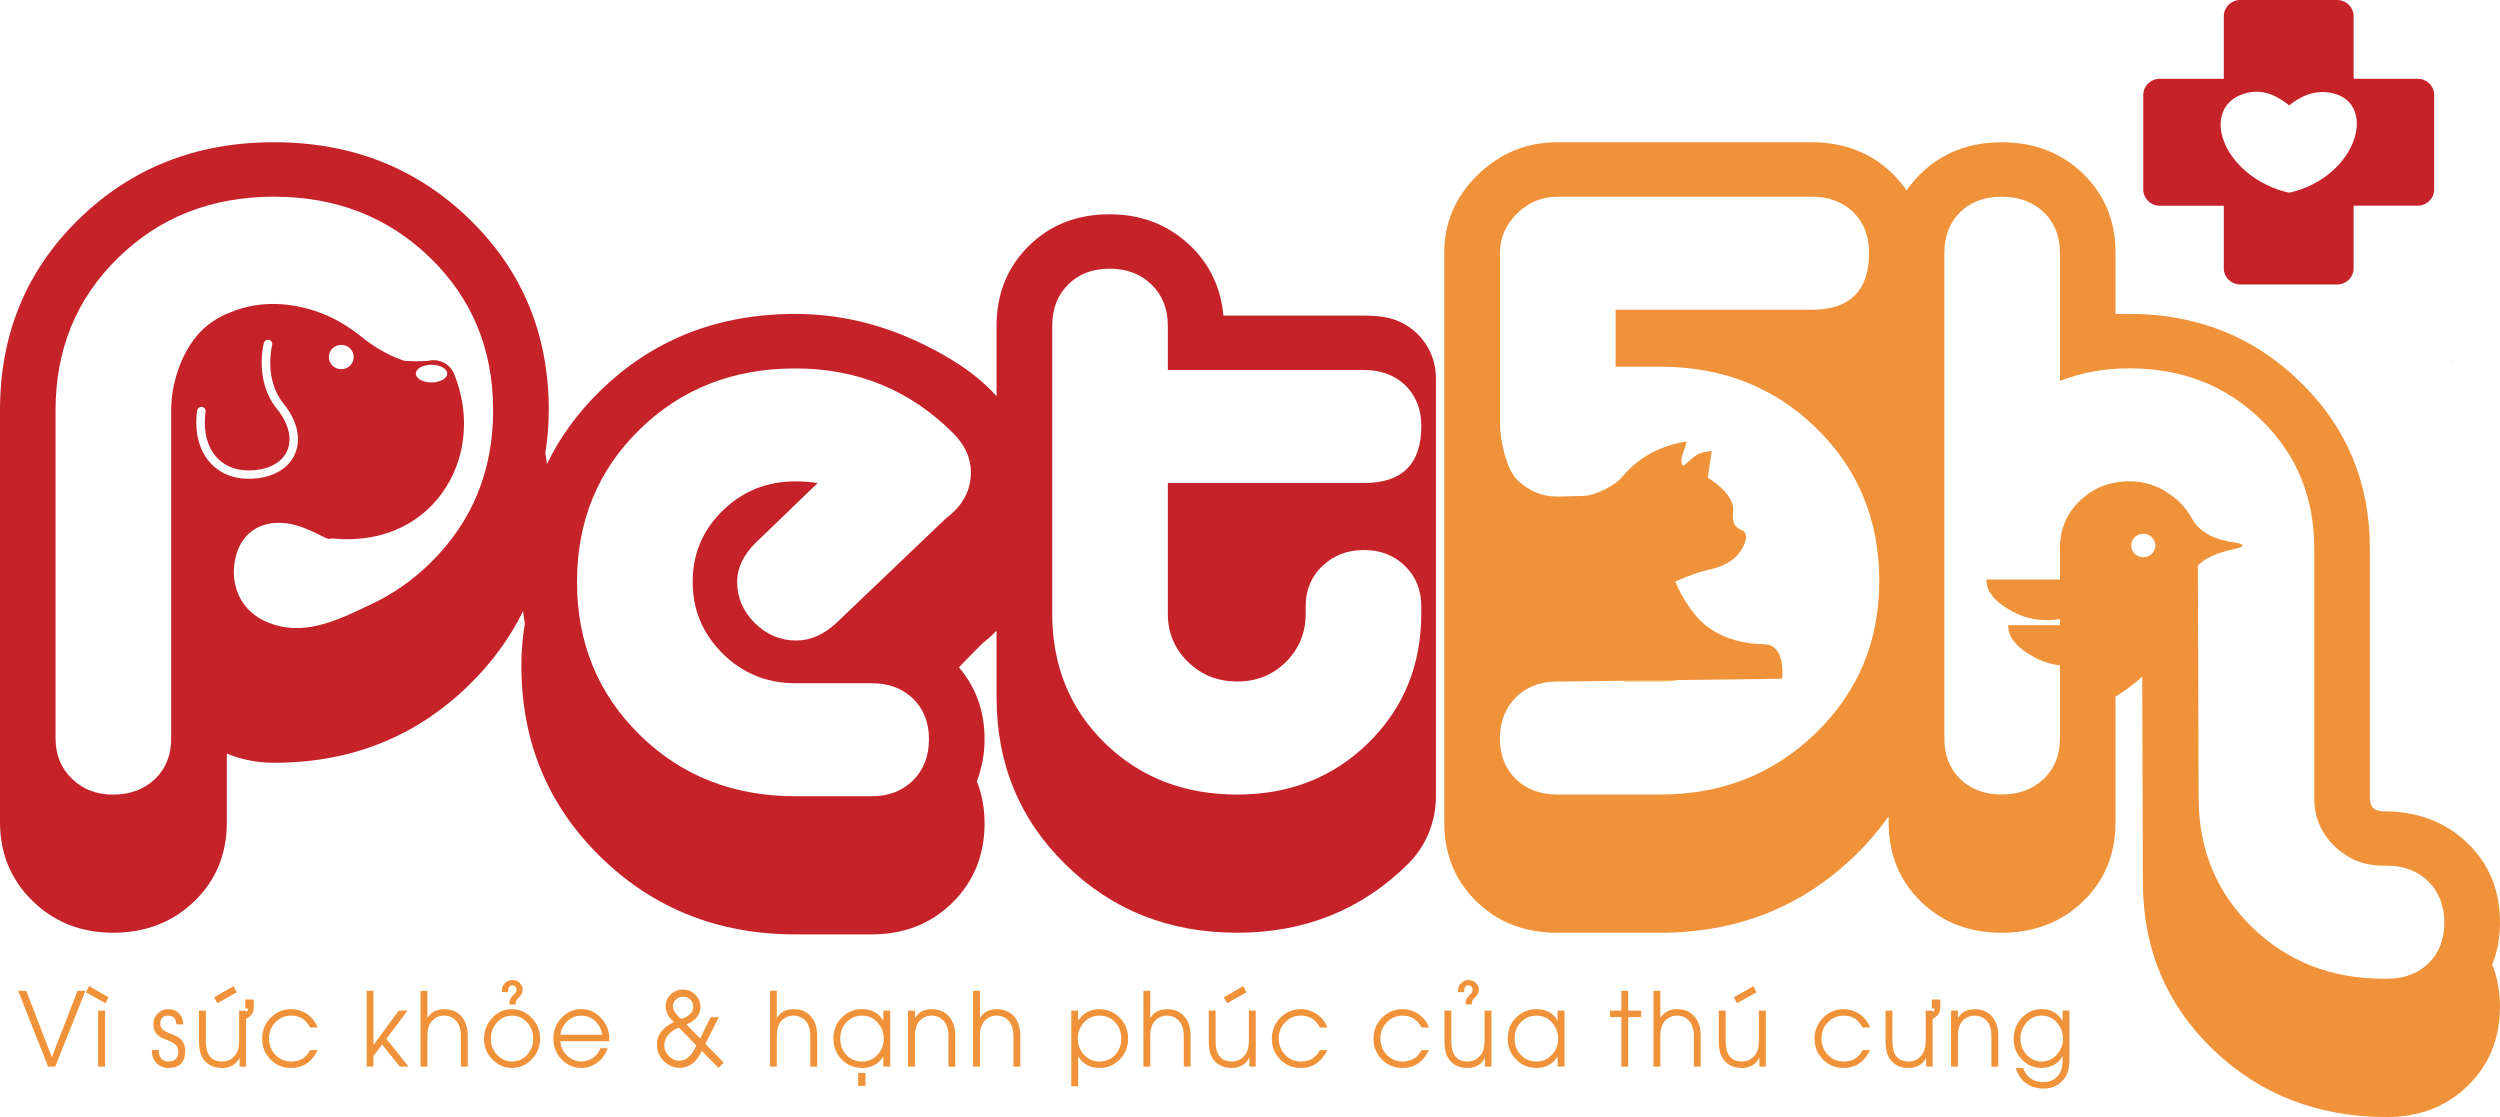 <svg width="94" height="42" viewBox="0 0 94 42" fill="none" xmlns="http://www.w3.org/2000/svg">
<g id="Group 1">
<g id="Group">
<path id="Vector" d="M0.687 21.83C0.604 21.957 0.687 22.424 0.894 22.899V21.498C0.812 21.636 0.742 21.746 0.687 21.83Z" fill="#EC1C24"/>
<path id="Vector_2" d="M9.356 11.266C9.348 11.27 9.337 11.271 9.327 11.275C9.327 11.274 9.327 11.271 9.328 11.271C9.337 11.27 9.348 11.268 9.356 11.266Z" fill="#EC1C24"/>
<path id="Vector_3" d="M63.122 25.568C62.895 25.606 62.662 25.625 62.42 25.625H61.031V25.595C61.728 25.587 62.425 25.578 63.122 25.568Z" fill="url(#paint0_linear_395_1173)"/>
<path id="Vector_4" d="M60.913 18.038H61.031V17.889C60.991 17.937 60.949 17.987 60.913 18.038ZM60.913 18.038H61.031V17.889C60.991 17.937 60.949 17.987 60.913 18.038Z" fill="url(#paint1_linear_395_1173)"/>
<g id="Group_2">
<path id="Vector_5" d="M92.162 13.718C92.159 13.818 92.153 13.916 92.141 14.015C92.153 13.915 92.159 13.817 92.162 13.718Z" fill="url(#paint2_linear_395_1173)"/>
<path id="Vector_6" d="M92.162 13.718C92.164 13.62 92.163 13.52 92.157 13.422C92.162 13.52 92.164 13.619 92.162 13.718Z" fill="url(#paint3_linear_395_1173)"/>
<path id="Vector_7" d="M92.162 13.718C92.159 13.818 92.153 13.916 92.141 14.015C92.153 13.915 92.159 13.817 92.162 13.718Z" fill="url(#paint4_linear_395_1173)"/>
<path id="Vector_8" d="M92.162 13.718C92.164 13.62 92.163 13.52 92.157 13.422C92.162 13.52 92.164 13.619 92.162 13.718Z" fill="url(#paint5_linear_395_1173)"/>
<path id="Vector_9" d="M92.162 13.718C92.164 13.62 92.163 13.52 92.157 13.422C92.162 13.52 92.164 13.619 92.162 13.718Z" fill="url(#paint6_linear_395_1173)"/>
<path id="Vector_10" d="M92.141 14.014C92.153 13.915 92.159 13.817 92.162 13.717C92.159 13.817 92.153 13.916 92.141 14.014Z" fill="url(#paint7_linear_395_1173)"/>
<path id="Vector_11" d="M88.674 6.558C88.674 6.553 88.672 6.549 88.672 6.544C88.672 6.544 88.672 6.529 88.672 6.504C88.671 6.522 88.671 6.539 88.674 6.558Z" fill="url(#paint8_linear_395_1173)"/>
</g>
</g>
<path id="Vector_12" d="M90.903 2.962H88.496V0.608C88.496 0.273 88.219 0 87.874 0H84.237C83.894 0 83.615 0.272 83.615 0.608V2.962H81.209C80.866 2.962 80.587 3.233 80.587 3.57V7.127C80.587 7.462 80.865 7.735 81.209 7.735H83.615V10.089C83.615 10.424 83.893 10.697 84.237 10.697H87.874C88.217 10.697 88.496 10.425 88.496 10.089V7.734H90.903C91.246 7.734 91.525 7.462 91.525 7.126V3.569C91.525 3.233 91.246 2.962 90.903 2.962ZM86.692 7.052C86.499 7.132 86.292 7.198 86.072 7.245C85.851 7.198 85.644 7.132 85.451 7.052C83.349 6.18 82.82 3.915 84.468 3.498C85.172 3.319 85.711 3.678 86.072 3.962C86.432 3.677 86.964 3.352 87.676 3.498C89.252 3.819 88.794 6.18 86.692 7.052Z" fill="#C6222A"/>
<g id="Group_3">
<g id="Group_4">
<path id="Vector_13" d="M9.356 11.266C9.347 11.268 9.337 11.27 9.328 11.271C9.327 11.271 9.327 11.273 9.327 11.275C9.337 11.271 9.347 11.27 9.356 11.266Z" fill="#F09239"/>
<g id="Group_5">
<g id="Group_6">
<path id="Vector_14" d="M94 34.691C94 33.474 93.586 32.472 92.76 31.684C91.933 30.897 90.888 30.505 89.621 30.505C89.278 30.505 89.106 30.336 89.106 30.001V20.617C89.106 18.142 88.231 16.052 86.482 14.353C84.733 12.652 82.593 11.803 80.061 11.803H79.544V9.504C79.544 8.31 79.137 7.318 78.322 6.53C77.507 5.743 76.485 5.349 75.263 5.349C74.039 5.349 73.025 5.744 72.219 6.53C72.017 6.728 71.84 6.938 71.689 7.164C71.538 6.938 71.362 6.728 71.157 6.53C70.354 5.743 69.338 5.349 68.116 5.349H58.554C57.397 5.349 56.398 5.759 55.561 6.578C54.724 7.396 54.304 8.372 54.304 9.506V13.034V30.774C54.307 30.77 54.309 30.766 54.311 30.762C54.311 30.815 54.304 30.864 54.304 30.917C54.304 32.114 54.708 33.104 55.512 33.891C56.317 34.678 57.33 35.072 58.553 35.072H62.417C65.314 35.072 67.76 34.1 69.757 32.16C70.235 31.697 70.651 31.207 71.013 30.695V30.917C71.013 32.114 71.414 33.104 72.219 33.891C73.025 34.678 74.039 35.072 75.263 35.072C76.485 35.072 77.507 34.677 78.322 33.891C79.137 33.104 79.544 32.113 79.544 30.917V26.192C79.86 25.998 80.222 25.742 80.548 25.442L80.573 33.152C80.573 35.672 81.454 37.775 83.214 39.466C84.974 41.154 87.152 42 89.749 42C90.973 42 91.987 41.608 92.792 40.82C93.597 40.033 93.999 39.041 93.999 37.843C93.999 37.278 93.903 36.752 93.708 36.271C93.904 35.784 94 35.259 94 34.691ZM68.279 27.56C66.689 29.103 64.736 29.875 62.42 29.875H58.556C57.912 29.875 57.393 29.681 56.995 29.293C56.596 28.906 56.398 28.395 56.398 27.766C56.398 27.137 56.596 26.623 56.995 26.223C57.365 25.851 57.844 25.652 58.428 25.628C58.463 25.628 58.497 25.628 58.533 25.626H58.637C59.434 25.615 60.232 25.606 61.03 25.596C61.727 25.588 62.424 25.58 63.121 25.569C64.267 25.555 65.415 25.54 66.562 25.527C66.711 25.523 66.86 25.522 67.008 25.52C67.042 25.103 67.014 24.569 66.676 24.326C66.637 24.297 66.599 24.277 66.562 24.263C66.392 24.197 66.207 24.241 65.804 24.186C65.744 24.177 65.646 24.164 65.523 24.139C65.191 24.071 64.677 23.922 64.218 23.579C63.822 23.288 63.6 22.948 63.416 22.673C63.21 22.363 63.078 22.079 62.994 21.867C63.529 21.622 63.93 21.493 64.235 21.426C64.402 21.391 65.061 21.257 65.432 20.745C65.446 20.722 65.606 20.493 65.643 20.275C65.643 20.275 65.643 20.275 65.643 20.274C65.657 20.186 65.652 20.098 65.607 20.028C65.527 19.906 65.404 19.932 65.281 19.803C65.103 19.61 65.167 19.328 65.167 19.156V19.15C65.167 18.962 65.086 18.724 64.805 18.431C64.662 18.285 64.472 18.125 64.211 17.956C64.239 17.777 64.266 17.597 64.294 17.418C64.317 17.263 64.34 17.11 64.363 16.957C64.263 16.963 64.1 16.982 63.914 17.048C63.607 17.165 63.365 17.537 63.28 17.495C63.276 17.495 63.276 17.491 63.273 17.49C63.239 17.471 63.212 17.408 63.228 17.24C63.236 17.139 63.377 16.792 63.422 16.602C63.017 16.657 62.295 16.821 61.608 17.342C61.574 17.367 61.543 17.39 61.51 17.418C61.328 17.567 61.17 17.726 61.032 17.89C60.747 18.264 59.957 18.641 59.534 18.648L58.558 18.671C57.979 18.671 57.475 18.459 57.046 18.04C56.615 17.62 56.4 16.496 56.4 15.93V9.504C56.4 8.939 56.614 8.445 57.046 8.025C57.475 7.606 57.979 7.396 58.558 7.396H68.12C68.763 7.396 69.283 7.591 69.682 7.977C70.078 8.367 70.277 8.875 70.277 9.504C70.277 10.932 69.557 11.646 68.12 11.646H60.748V13.787H62.422C64.761 13.787 66.72 14.559 68.297 16.102C69.874 17.645 70.661 19.56 70.661 21.847C70.66 24.113 69.866 26.018 68.279 27.56ZM80.588 20.953C80.338 20.953 80.134 20.756 80.134 20.512C80.134 20.266 80.338 20.067 80.588 20.067C80.839 20.067 81.042 20.266 81.042 20.512C81.042 20.756 80.839 20.953 80.588 20.953ZM91.313 36.219C90.917 36.606 90.394 36.8 89.751 36.8H89.622C87.649 36.8 85.995 36.151 84.665 34.848C83.334 33.547 82.669 31.931 82.669 30L82.638 21.258L82.642 21.254C83.343 20.621 84.316 20.68 84.312 20.509C84.309 20.341 83.391 20.474 82.72 19.877C82.364 19.563 82.403 19.332 81.99 18.92C81.861 18.791 81.726 18.683 81.591 18.591C81.59 18.59 81.587 18.588 81.586 18.587C81.145 18.261 80.637 18.097 80.062 18.097C79.331 18.097 78.714 18.34 78.21 18.822C77.705 19.305 77.454 19.904 77.454 20.616V21.791H74.695C74.694 21.814 74.691 21.846 74.695 21.885C74.736 22.585 75.738 23.031 75.887 23.098C76.467 23.356 77.044 23.344 77.454 23.276V23.507H75.512C75.51 23.529 75.508 23.562 75.512 23.599C75.555 24.301 76.555 24.747 76.704 24.814C76.96 24.929 77.214 24.988 77.454 25.016V27.763C77.454 28.392 77.248 28.903 76.842 29.291C76.433 29.678 75.908 29.873 75.264 29.873C74.618 29.873 74.099 29.678 73.703 29.291C73.306 28.903 73.108 28.392 73.108 27.763V9.504C73.108 8.875 73.306 8.367 73.703 7.977C74.099 7.591 74.618 7.396 75.264 7.396C75.908 7.396 76.433 7.591 76.842 7.977C77.248 8.367 77.454 8.875 77.454 9.504V14.322C78.269 14.006 79.139 13.849 80.061 13.849C82.034 13.849 83.688 14.493 85.018 15.784C86.348 17.075 87.015 18.686 87.015 20.617V30.001C87.015 30.715 87.267 31.317 87.771 31.81C88.275 32.304 88.892 32.55 89.621 32.55H89.75C90.393 32.55 90.916 32.75 91.312 33.148C91.708 33.548 91.907 34.062 91.907 34.691C91.908 35.322 91.709 35.831 91.313 36.219Z" fill="#F09239"/>
</g>
</g>
</g>
</g>
<path id="Vector_15" d="M51.986 11.912C51.76 11.881 51.526 11.866 51.283 11.866H46.003C45.894 10.753 45.439 9.841 44.633 9.126C43.831 8.412 42.859 8.057 41.721 8.057C40.497 8.057 39.483 8.454 38.678 9.252C37.875 10.05 37.471 11.046 37.471 12.243V14.897C36.97 14.333 36.308 13.816 35.475 13.346C33.672 12.317 31.816 11.803 29.905 11.803C26.987 11.803 24.54 12.767 22.565 14.699C21.715 15.53 21.049 16.446 20.565 17.45C20.548 17.309 20.527 17.169 20.504 17.029C20.589 16.503 20.634 15.97 20.634 15.424C20.634 12.568 19.64 10.177 17.657 8.245C15.67 6.315 13.218 5.348 10.3 5.348C7.38 5.348 4.933 6.315 2.96 8.245C0.985 10.177 0 12.57 0 15.424V30.914C0 32.089 0.406 33.075 1.222 33.874C2.038 34.671 3.046 35.071 4.249 35.071C5.471 35.071 6.49 34.676 7.305 33.89C8.122 33.102 8.529 32.112 8.529 30.916V28.333C9.087 28.564 9.677 28.68 10.3 28.68C13.197 28.68 15.643 27.705 17.64 25.752C18.501 24.907 19.178 23.982 19.667 22.974C19.686 23.133 19.706 23.294 19.734 23.452C19.646 23.978 19.604 24.503 19.604 25.027C19.604 27.883 20.597 30.279 22.582 32.221C24.568 34.161 27.008 35.133 29.906 35.133H32.773C33.997 35.133 35.008 34.733 35.814 33.938C36.619 33.14 37.02 32.142 37.02 30.946C37.02 30.4 36.925 29.877 36.73 29.373C36.923 28.867 37.02 28.344 37.02 27.798C37.02 26.749 36.699 25.846 36.056 25.091C36.485 24.649 36.783 24.346 36.956 24.177C37.145 24.028 37.316 23.873 37.471 23.713V26.223C37.471 28.721 38.34 30.82 40.078 32.519C41.817 34.22 43.962 35.071 46.518 35.071C49.049 35.071 51.184 34.215 52.923 32.504C52.927 32.501 52.931 32.497 52.935 32.492C53.619 31.815 53.991 30.895 53.991 29.944V14.201C53.991 13.059 53.143 12.071 51.986 11.912ZM0.657 21.936C0.661 21.89 0.671 21.855 0.687 21.83C0.701 21.809 0.715 21.786 0.731 21.761C0.716 21.786 0.701 21.809 0.687 21.83C0.671 21.854 0.661 21.89 0.657 21.936ZM0.894 22.899C0.817 22.721 0.757 22.544 0.716 22.386C0.755 22.544 0.817 22.721 0.894 22.899ZM7.959 17.459C7.495 16.99 7.301 16.271 7.412 15.435C7.424 15.349 7.504 15.29 7.592 15.301C7.68 15.312 7.741 15.391 7.729 15.476C7.631 16.215 7.794 16.842 8.188 17.242C8.524 17.582 9.008 17.733 9.587 17.678C10.179 17.622 10.62 17.355 10.799 16.946C10.996 16.489 10.853 15.914 10.407 15.366C9.559 14.322 9.908 12.95 9.923 12.891C9.945 12.808 10.033 12.757 10.118 12.779C10.204 12.8 10.256 12.886 10.233 12.97C10.229 12.982 9.909 14.251 10.657 15.171C11.178 15.813 11.336 16.505 11.091 17.069C10.867 17.587 10.33 17.922 9.616 17.99C9.528 17.998 9.44 18.002 9.356 18.002C8.793 18.002 8.313 17.817 7.959 17.459ZM16.176 21.171C15.512 21.819 14.782 22.331 13.985 22.707C12.896 23.22 11.599 23.906 10.302 23.485C10.084 23.413 9.605 23.252 9.234 22.797C8.774 22.231 8.784 21.587 8.796 21.396C8.806 21.218 8.857 20.357 9.555 19.911C10.177 19.512 10.917 19.697 11.025 19.723C11.402 19.816 11.563 19.911 11.792 20.002C11.9 20.046 12.338 20.31 12.423 20.26C12.441 20.254 12.456 20.249 12.474 20.242C13.136 20.319 14.575 20.34 15.805 19.385C17.353 18.183 17.877 16.018 17.07 14.051C16.916 13.674 16.497 13.469 16.093 13.568C15.937 13.579 15.782 13.584 15.632 13.584C15.488 13.584 15.347 13.576 15.205 13.566C15.133 13.545 14.408 13.326 13.594 12.666C13.071 12.242 12.485 11.899 11.842 11.69C10.986 11.412 9.833 11.254 8.657 11.746C8.656 11.746 8.654 11.747 8.653 11.747C8.057 11.974 7.529 12.369 7.145 12.976C6.69 13.692 6.436 14.581 6.436 15.425V27.767C6.436 28.396 6.232 28.907 5.825 29.295C5.416 29.682 4.891 29.877 4.248 29.877C3.625 29.877 3.107 29.675 2.701 29.277C2.294 28.88 2.089 28.376 2.089 27.767V15.425C2.089 13.138 2.872 11.225 4.439 9.695C6.007 8.161 7.963 7.396 10.302 7.396C12.639 7.396 14.598 8.161 16.176 9.694C17.753 11.225 18.541 13.137 18.541 15.424C18.542 17.711 17.753 19.628 16.176 21.171ZM12.364 13.424C12.364 13.171 12.573 12.967 12.832 12.967C13.09 12.967 13.299 13.171 13.299 13.424C13.299 13.677 13.09 13.882 12.832 13.882C12.574 13.882 12.364 13.677 12.364 13.424ZM15.635 14.047C15.635 13.864 15.898 13.715 16.224 13.715C16.551 13.715 16.817 13.864 16.817 14.047C16.817 14.23 16.551 14.38 16.224 14.38C15.898 14.38 15.635 14.23 15.635 14.047ZM35.573 19.485L31.45 23.421C30.979 23.861 30.473 24.083 29.938 24.083C29.337 24.083 28.816 23.861 28.376 23.421C27.936 22.98 27.717 22.465 27.717 21.878C27.717 21.353 27.953 20.859 28.424 20.398L30.743 18.163C30.463 18.12 30.184 18.099 29.906 18.099C28.832 18.099 27.922 18.468 27.171 19.202C26.419 19.937 26.044 20.831 26.044 21.88C26.044 22.929 26.419 23.825 27.171 24.572C27.922 25.316 28.832 25.689 29.906 25.689H32.773C33.416 25.689 33.934 25.883 34.333 26.271C34.729 26.658 34.929 27.169 34.929 27.798C34.929 28.427 34.731 28.943 34.333 29.341C33.934 29.738 33.417 29.939 32.773 29.939H29.906C27.567 29.939 25.614 29.169 24.048 27.626C22.48 26.084 21.696 24.166 21.696 21.881C21.696 19.593 22.479 17.683 24.048 16.151C25.614 14.618 27.567 13.853 29.906 13.853C32.245 13.853 34.231 14.67 35.862 16.309C36.291 16.749 36.505 17.232 36.505 17.756C36.505 18.446 36.194 19.024 35.573 19.485ZM44.667 24.885C45.171 25.378 45.788 25.625 46.519 25.625C47.246 25.625 47.859 25.378 48.354 24.885C48.847 24.392 49.094 23.789 49.094 23.073V22.792C49.094 22.183 49.303 21.679 49.722 21.279C50.141 20.882 50.661 20.681 51.284 20.681C51.903 20.681 52.42 20.88 52.827 21.279C53.237 21.679 53.44 22.183 53.44 22.792V23.073C53.44 25.006 52.778 26.622 51.461 27.923C50.141 29.224 48.494 29.875 46.519 29.875C44.521 29.875 42.863 29.229 41.543 27.94C40.223 26.649 39.564 25.026 39.564 23.073V12.243C39.564 11.614 39.762 11.098 40.16 10.701C40.557 10.303 41.079 10.103 41.722 10.103C42.366 10.103 42.891 10.302 43.3 10.701C43.706 11.098 43.911 11.614 43.911 12.243V13.912H51.285C51.927 13.912 52.447 14.106 52.846 14.493C53.242 14.883 53.441 15.392 53.441 16.02C53.441 17.45 52.722 18.162 51.285 18.162H43.911V23.073C43.909 23.789 44.161 24.392 44.667 24.885Z" fill="#C6222A"/>
<g id="Group_7">
<g id="Group_8">
<path id="Vector_16" d="M2.078 40.104H1.809L0.684 37.255H0.987L1.949 39.751L2.916 37.255H3.212L2.078 40.104Z" fill="#F09239"/>
<path id="Vector_17" d="M3.962 37.721L3.231 37.31L3.349 37.078L4.082 37.499L3.962 37.721ZM3.691 40.104V37.999H3.949V40.104H3.691Z" fill="#F09239"/>
<path id="Vector_18" d="M6.329 40.155C6.149 40.155 6 40.094 5.885 39.97C5.769 39.848 5.71 39.692 5.71 39.504V39.479H5.967C5.972 39.767 6.093 39.912 6.329 39.912C6.58 39.912 6.705 39.786 6.705 39.534C6.705 39.411 6.657 39.314 6.558 39.241C6.52 39.213 6.469 39.184 6.407 39.157L6.236 39.087C6.164 39.058 6.106 39.032 6.063 39.01C6.003 38.977 5.953 38.942 5.914 38.905C5.817 38.813 5.767 38.687 5.767 38.529C5.767 38.357 5.822 38.217 5.932 38.108C6.04 37.998 6.176 37.944 6.342 37.944C6.497 37.944 6.627 37.999 6.733 38.11C6.839 38.221 6.891 38.357 6.891 38.517H6.634C6.621 38.297 6.52 38.187 6.33 38.187C6.127 38.187 6.025 38.292 6.025 38.502C6.025 38.607 6.073 38.692 6.171 38.754C6.208 38.778 6.259 38.803 6.323 38.828L6.365 38.845C6.375 38.849 6.389 38.855 6.408 38.863L6.495 38.896C6.565 38.925 6.622 38.952 6.668 38.978C6.728 39.012 6.778 39.051 6.817 39.093C6.914 39.197 6.964 39.337 6.964 39.512C6.964 39.94 6.752 40.155 6.329 40.155Z" fill="#F09239"/>
<path id="Vector_19" d="M9.252 38.312V40.105H9.008V39.778H9.001C8.945 39.902 8.854 39.998 8.732 40.064C8.62 40.125 8.494 40.156 8.354 40.156C8.05 40.156 7.82 40.051 7.66 39.841C7.594 39.754 7.547 39.646 7.518 39.519C7.495 39.417 7.483 39.297 7.483 39.162V38H7.741V39.158C7.741 39.393 7.785 39.574 7.875 39.699C7.976 39.842 8.136 39.913 8.354 39.913C8.524 39.913 8.667 39.856 8.782 39.742C8.863 39.661 8.92 39.564 8.952 39.453C8.979 39.365 8.992 39.251 8.992 39.113V38H9.249V38.063C9.252 38.06 9.254 38.058 9.258 38.055C9.301 38.019 9.326 37.974 9.332 37.922H9.222V37.583H9.54V37.932C9.531 37.993 9.517 38.044 9.498 38.085C9.477 38.126 9.454 38.16 9.425 38.187C9.397 38.215 9.371 38.236 9.35 38.252C9.328 38.268 9.295 38.288 9.252 38.313V38.312ZM8.171 37.721L8.049 37.499L8.784 37.078L8.901 37.31L8.171 37.721Z" fill="#F09239"/>
<path id="Vector_20" d="M11.944 39.484C11.726 39.932 11.392 40.155 10.94 40.155C10.639 40.155 10.384 40.05 10.174 39.84C9.961 39.626 9.856 39.365 9.856 39.054C9.856 38.747 9.963 38.484 10.177 38.267C10.389 38.053 10.644 37.946 10.94 37.946C11.162 37.946 11.363 38.007 11.544 38.127C11.729 38.253 11.862 38.422 11.944 38.635H11.66C11.509 38.337 11.272 38.187 10.949 38.187C10.717 38.187 10.521 38.27 10.36 38.435C10.197 38.601 10.116 38.804 10.116 39.046C10.116 39.29 10.196 39.496 10.356 39.663C10.517 39.83 10.714 39.913 10.949 39.913C11.281 39.913 11.518 39.77 11.66 39.484H11.944Z" fill="#F09239"/>
<path id="Vector_21" d="M15.032 40.104L14.369 39.273L14.043 39.702V40.102H13.786V37.255H14.043V39.285H14.051L14.992 37.999H15.324L14.527 39.061L15.364 40.104H15.032Z" fill="#F09239"/>
<path id="Vector_22" d="M17.33 40.104V38.946C17.33 38.834 17.316 38.729 17.287 38.635C17.255 38.524 17.204 38.434 17.138 38.368C17.016 38.247 16.869 38.187 16.7 38.187C16.529 38.187 16.383 38.247 16.26 38.368C16.194 38.433 16.145 38.52 16.112 38.627C16.084 38.719 16.07 38.819 16.07 38.926V40.105H15.813V37.255H16.07V38.268H16.078C16.212 38.053 16.418 37.946 16.7 37.946C16.981 37.946 17.202 38.039 17.361 38.227C17.512 38.408 17.588 38.647 17.588 38.947V40.105H17.33V40.104Z" fill="#F09239"/>
<path id="Vector_23" d="M19.995 39.828C19.788 40.046 19.539 40.155 19.25 40.155C18.966 40.155 18.719 40.047 18.511 39.832C18.302 39.616 18.198 39.361 18.198 39.066C18.198 38.76 18.3 38.498 18.503 38.278C18.709 38.056 18.957 37.946 19.249 37.946C19.535 37.946 19.784 38.054 19.993 38.272C20.202 38.49 20.306 38.749 20.306 39.05C20.308 39.352 20.203 39.611 19.995 39.828ZM19.817 38.441C19.66 38.272 19.473 38.187 19.254 38.187C19.028 38.187 18.837 38.275 18.683 38.45C18.532 38.621 18.456 38.824 18.456 39.061C18.456 39.291 18.534 39.491 18.688 39.659C18.845 39.828 19.032 39.913 19.254 39.913C19.482 39.913 19.673 39.827 19.827 39.654C19.976 39.484 20.05 39.28 20.05 39.039C20.05 38.808 19.972 38.61 19.817 38.441ZM19.603 37.395C19.594 37.408 19.581 37.426 19.561 37.447L19.538 37.473L19.464 37.548C19.45 37.566 19.436 37.584 19.422 37.604C19.4 37.638 19.388 37.693 19.384 37.767H19.154V37.716C19.154 37.653 19.171 37.59 19.206 37.531C19.216 37.513 19.231 37.491 19.254 37.463C19.264 37.452 19.279 37.436 19.301 37.415L19.349 37.366C19.365 37.349 19.38 37.331 19.393 37.314C19.412 37.286 19.422 37.255 19.422 37.222C19.422 37.169 19.407 37.128 19.375 37.097C19.34 37.063 19.304 37.046 19.265 37.046C19.211 37.046 19.166 37.072 19.132 37.124C19.12 37.143 19.111 37.164 19.109 37.188C19.106 37.202 19.105 37.24 19.105 37.303H18.873V37.229C18.873 37.128 18.914 37.037 18.994 36.959C19.068 36.888 19.161 36.852 19.269 36.852C19.381 36.852 19.472 36.886 19.541 36.956C19.614 37.032 19.653 37.122 19.653 37.223C19.653 37.283 19.636 37.34 19.603 37.395Z" fill="#F09239"/>
<path id="Vector_24" d="M22.907 39.149H21.069C21.08 39.356 21.162 39.535 21.32 39.686C21.477 39.837 21.654 39.912 21.854 39.912C22.012 39.912 22.157 39.868 22.29 39.78C22.426 39.689 22.522 39.567 22.576 39.413H22.85C22.777 39.634 22.648 39.812 22.464 39.949C22.282 40.086 22.08 40.154 21.857 40.154C21.566 40.154 21.318 40.045 21.111 39.828C20.908 39.614 20.806 39.355 20.806 39.052C20.806 38.751 20.908 38.49 21.111 38.272C21.318 38.053 21.565 37.943 21.854 37.943C22.147 37.943 22.397 38.055 22.603 38.279C22.808 38.501 22.912 38.765 22.912 39.071L22.907 39.149ZM22.645 38.907C22.612 38.699 22.522 38.527 22.377 38.393C22.23 38.256 22.057 38.188 21.855 38.188C21.657 38.188 21.482 38.257 21.334 38.393C21.189 38.529 21.1 38.699 21.068 38.907H22.645Z" fill="#F09239"/>
<path id="Vector_25" d="M27.015 40.151L26.392 39.516C26.293 39.715 26.183 39.864 26.066 39.964C25.922 40.087 25.754 40.15 25.562 40.15C25.328 40.15 25.128 40.066 24.96 39.898C24.788 39.727 24.703 39.522 24.703 39.28C24.703 39.081 24.765 38.906 24.889 38.755C24.993 38.631 25.141 38.523 25.334 38.433C25.234 38.332 25.163 38.243 25.119 38.167C25.058 38.064 25.028 37.953 25.028 37.837C25.028 37.657 25.095 37.506 25.229 37.382C25.358 37.265 25.509 37.205 25.685 37.205C25.861 37.205 26.013 37.27 26.141 37.399C26.273 37.531 26.337 37.688 26.337 37.871C26.337 38.022 26.283 38.157 26.173 38.278C26.076 38.384 25.953 38.464 25.806 38.516L26.323 39.048L26.721 38.248H27.027L26.522 39.251L27.211 39.953L27.015 40.151ZM25.53 38.638C25.376 38.693 25.249 38.775 25.15 38.883C25.035 39.006 24.977 39.143 24.977 39.296C24.977 39.455 25.033 39.592 25.144 39.707C25.257 39.823 25.388 39.881 25.54 39.881C25.692 39.881 25.824 39.821 25.937 39.7C25.985 39.651 26.03 39.59 26.074 39.518C26.106 39.464 26.142 39.395 26.183 39.311L25.53 38.638ZM25.948 37.577C25.874 37.51 25.786 37.476 25.681 37.476C25.582 37.476 25.494 37.51 25.419 37.575C25.341 37.645 25.302 37.733 25.302 37.835C25.302 37.921 25.336 38.012 25.406 38.105C25.434 38.141 25.467 38.18 25.507 38.22C25.535 38.247 25.569 38.281 25.611 38.319C25.679 38.292 25.732 38.268 25.772 38.248C25.83 38.22 25.879 38.188 25.918 38.156C26.016 38.075 26.066 37.972 26.066 37.846C26.065 37.736 26.025 37.647 25.948 37.577Z" fill="#F09239"/>
<path id="Vector_26" d="M30.468 40.104V38.946C30.468 38.834 30.454 38.729 30.424 38.635C30.393 38.524 30.342 38.434 30.275 38.368C30.153 38.247 30.007 38.187 29.837 38.187C29.666 38.187 29.52 38.247 29.398 38.368C29.331 38.433 29.283 38.52 29.25 38.627C29.222 38.719 29.208 38.819 29.208 38.926V40.105H28.95V37.255H29.208V38.268H29.215C29.349 38.053 29.556 37.946 29.837 37.946C30.119 37.946 30.339 38.039 30.498 38.227C30.65 38.408 30.725 38.647 30.725 38.947V40.105H30.468V40.104Z" fill="#F09239"/>
<path id="Vector_27" d="M33.212 40.104V39.733H33.204C33.026 40.014 32.765 40.155 32.42 40.155C32.116 40.155 31.859 40.049 31.65 39.837C31.44 39.625 31.335 39.361 31.335 39.046C31.335 38.733 31.441 38.47 31.654 38.258C31.864 38.049 32.119 37.944 32.42 37.944C32.771 37.944 33.034 38.085 33.204 38.367H33.212V37.998H33.472V40.102H33.212V40.104ZM32.995 38.445C32.837 38.273 32.646 38.187 32.42 38.187C32.18 38.187 31.983 38.27 31.827 38.435C31.671 38.601 31.593 38.808 31.593 39.057C31.593 39.302 31.672 39.507 31.828 39.67C31.985 39.832 32.183 39.913 32.42 39.913C32.646 39.913 32.839 39.828 32.995 39.659C33.151 39.492 33.227 39.29 33.227 39.053C33.227 38.816 33.151 38.615 32.995 38.445ZM32.267 40.828V40.34H32.541V40.828H32.267Z" fill="#F09239"/>
<path id="Vector_28" d="M35.661 40.104V38.946C35.661 38.834 35.647 38.729 35.617 38.635C35.586 38.524 35.535 38.434 35.468 38.368C35.346 38.247 35.2 38.187 35.03 38.187C34.859 38.187 34.713 38.247 34.59 38.368C34.524 38.433 34.475 38.52 34.443 38.627C34.415 38.719 34.401 38.819 34.401 38.926V40.105H34.143V38H34.401V38.27H34.408C34.542 38.054 34.748 37.947 35.03 37.947C35.312 37.947 35.532 38.04 35.691 38.228C35.843 38.409 35.918 38.648 35.918 38.949V40.106H35.661V40.104Z" fill="#F09239"/>
<path id="Vector_29" d="M38.105 40.104V38.946C38.105 38.834 38.092 38.729 38.062 38.635C38.03 38.524 37.979 38.434 37.913 38.368C37.791 38.247 37.644 38.187 37.475 38.187C37.304 38.187 37.158 38.247 37.035 38.368C36.969 38.433 36.921 38.52 36.888 38.627C36.859 38.719 36.846 38.819 36.846 38.926V40.105H36.588V37.255H36.846V38.268H36.853C36.987 38.053 37.193 37.946 37.475 37.946C37.756 37.946 37.977 38.039 38.136 38.227C38.288 38.408 38.363 38.647 38.363 38.947V40.105H38.105V40.104Z" fill="#F09239"/>
<path id="Vector_30" d="M42.102 39.837C41.893 40.049 41.637 40.155 41.333 40.155C40.992 40.155 40.73 40.014 40.545 39.734H40.538V40.843H40.28V37.999H40.538V38.368H40.545C40.736 38.086 40.999 37.946 41.333 37.946C41.633 37.946 41.887 38.05 42.096 38.26C42.31 38.471 42.417 38.734 42.417 39.047C42.418 39.362 42.312 39.625 42.102 39.837ZM41.926 38.435C41.77 38.27 41.572 38.187 41.334 38.187C41.107 38.187 40.915 38.273 40.758 38.445C40.603 38.615 40.526 38.818 40.526 39.054C40.526 39.291 40.604 39.493 40.758 39.66C40.915 39.83 41.107 39.914 41.334 39.914C41.571 39.914 41.767 39.833 41.922 39.671C42.079 39.508 42.158 39.304 42.158 39.058C42.158 38.808 42.08 38.601 41.926 38.435Z" fill="#F09239"/>
<path id="Vector_31" d="M44.51 40.104V38.946C44.51 38.834 44.496 38.729 44.467 38.635C44.435 38.524 44.384 38.434 44.317 38.368C44.195 38.247 44.049 38.187 43.879 38.187C43.708 38.187 43.562 38.247 43.44 38.368C43.373 38.433 43.325 38.52 43.292 38.627C43.264 38.719 43.25 38.819 43.25 38.926V40.105H42.992V37.255H43.25V38.268H43.257C43.391 38.053 43.598 37.946 43.879 37.946C44.161 37.946 44.381 38.039 44.54 38.227C44.692 38.408 44.767 38.647 44.767 38.947V40.105H44.51V40.104Z" fill="#F09239"/>
<path id="Vector_32" d="M46.974 40.104V39.777H46.966C46.91 39.901 46.82 39.996 46.697 40.062C46.585 40.123 46.459 40.155 46.319 40.155C46.016 40.155 45.785 40.05 45.626 39.839C45.56 39.752 45.512 39.645 45.483 39.518C45.46 39.416 45.449 39.296 45.449 39.16V37.999H45.706V39.157C45.706 39.392 45.751 39.573 45.84 39.697C45.942 39.841 46.101 39.912 46.319 39.912C46.49 39.912 46.632 39.854 46.747 39.741C46.828 39.66 46.886 39.563 46.918 39.452C46.944 39.364 46.957 39.25 46.957 39.112V37.999H47.215V40.104H46.974ZM46.137 37.721L46.014 37.499L46.749 37.078L46.867 37.31L46.137 37.721Z" fill="#F09239"/>
<path id="Vector_33" d="M49.909 39.484C49.691 39.932 49.358 40.155 48.905 40.155C48.605 40.155 48.35 40.05 48.139 39.84C47.927 39.626 47.821 39.365 47.821 39.054C47.821 38.747 47.928 38.484 48.142 38.267C48.355 38.053 48.61 37.946 48.905 37.946C49.127 37.946 49.328 38.007 49.509 38.127C49.694 38.253 49.828 38.422 49.909 38.635H49.625C49.475 38.337 49.238 38.187 48.914 38.187C48.682 38.187 48.486 38.27 48.326 38.435C48.163 38.601 48.081 38.804 48.081 39.046C48.081 39.29 48.161 39.496 48.322 39.663C48.482 39.83 48.68 39.913 48.914 39.913C49.247 39.913 49.484 39.77 49.625 39.484H49.909Z" fill="#F09239"/>
<path id="Vector_34" d="M53.731 39.484C53.513 39.932 53.179 40.155 52.727 40.155C52.427 40.155 52.172 40.05 51.962 39.84C51.749 39.626 51.643 39.365 51.643 39.054C51.643 38.747 51.75 38.484 51.964 38.267C52.177 38.053 52.432 37.946 52.727 37.946C52.949 37.946 53.15 38.007 53.331 38.127C53.516 38.253 53.65 38.422 53.731 38.635H53.447C53.297 38.337 53.06 38.187 52.736 38.187C52.504 38.187 52.308 38.27 52.148 38.435C51.984 38.601 51.903 38.804 51.903 39.046C51.903 39.29 51.983 39.496 52.144 39.663C52.304 39.83 52.502 39.913 52.736 39.913C53.069 39.913 53.306 39.77 53.447 39.484H53.731Z" fill="#F09239"/>
<path id="Vector_35" d="M55.837 40.104V39.777H55.829C55.773 39.901 55.683 39.996 55.56 40.062C55.448 40.123 55.322 40.155 55.182 40.155C54.879 40.155 54.648 40.05 54.489 39.84C54.423 39.752 54.376 39.645 54.346 39.518C54.324 39.416 54.312 39.296 54.312 39.16V37.999H54.569V39.157C54.569 39.392 54.614 39.573 54.703 39.697C54.805 39.841 54.964 39.912 55.182 39.912C55.353 39.912 55.496 39.854 55.61 39.741C55.692 39.66 55.749 39.563 55.781 39.452C55.808 39.364 55.82 39.25 55.82 39.112V37.999H56.078V40.104H55.837ZM55.554 37.395C55.545 37.408 55.531 37.426 55.512 37.447L55.489 37.473L55.415 37.548C55.401 37.566 55.387 37.584 55.373 37.604C55.352 37.638 55.339 37.693 55.335 37.767H55.106V37.716C55.106 37.653 55.122 37.59 55.157 37.531C55.167 37.513 55.182 37.491 55.205 37.463C55.215 37.452 55.231 37.436 55.252 37.415L55.301 37.366C55.316 37.349 55.331 37.331 55.344 37.314C55.363 37.286 55.373 37.255 55.373 37.222C55.373 37.169 55.358 37.128 55.326 37.097C55.292 37.063 55.255 37.046 55.217 37.046C55.162 37.046 55.117 37.072 55.083 37.124C55.071 37.143 55.062 37.164 55.06 37.188C55.057 37.202 55.056 37.24 55.056 37.303H54.824V37.229C54.824 37.128 54.865 37.037 54.945 36.959C55.019 36.888 55.112 36.852 55.22 36.852C55.333 36.852 55.423 36.886 55.492 36.956C55.566 37.032 55.604 37.122 55.604 37.223C55.605 37.283 55.589 37.34 55.554 37.395Z" fill="#F09239"/>
<path id="Vector_36" d="M58.567 40.104V39.733H58.56C58.381 40.014 58.12 40.155 57.775 40.155C57.472 40.155 57.214 40.049 57.005 39.837C56.795 39.625 56.691 39.361 56.691 39.046C56.691 38.733 56.796 38.47 57.009 38.258C57.219 38.049 57.474 37.944 57.775 37.944C58.127 37.944 58.389 38.085 58.56 38.367H58.567V37.998H58.827V40.102H58.567V40.104ZM58.352 38.445C58.194 38.273 58.003 38.187 57.776 38.187C57.537 38.187 57.339 38.27 57.184 38.435C57.027 38.601 56.949 38.808 56.949 39.057C56.949 39.302 57.028 39.507 57.185 39.67C57.342 39.832 57.539 39.913 57.776 39.913C58.003 39.913 58.195 39.828 58.352 39.659C58.507 39.492 58.584 39.29 58.584 39.053C58.584 38.816 58.506 38.615 58.352 38.445Z" fill="#F09239"/>
<path id="Vector_37" d="M61.221 38.242V40.105H60.964V38.242H60.538V37.999H60.964V37.255H61.221V37.999H61.704V38.242H61.221Z" fill="#F09239"/>
<path id="Vector_38" d="M63.689 40.104V38.946C63.689 38.834 63.675 38.729 63.645 38.635C63.614 38.524 63.563 38.434 63.496 38.368C63.374 38.247 63.227 38.187 63.058 38.187C62.887 38.187 62.741 38.247 62.619 38.368C62.552 38.433 62.504 38.52 62.471 38.627C62.443 38.719 62.429 38.819 62.429 38.926V40.105H62.171V37.255H62.429V38.268H62.436C62.57 38.053 62.776 37.946 63.058 37.946C63.34 37.946 63.56 38.039 63.719 38.227C63.871 38.408 63.946 38.647 63.946 38.947V40.105H63.689V40.104Z" fill="#F09239"/>
<path id="Vector_39" d="M66.153 40.104V39.777H66.145C66.089 39.901 65.999 39.996 65.876 40.062C65.764 40.123 65.638 40.155 65.498 40.155C65.195 40.155 64.964 40.05 64.805 39.839C64.739 39.752 64.691 39.645 64.662 39.518C64.639 39.416 64.628 39.296 64.628 39.16V37.999H64.885V39.157C64.885 39.392 64.93 39.573 65.019 39.697C65.121 39.841 65.28 39.912 65.498 39.912C65.668 39.912 65.811 39.854 65.926 39.741C66.007 39.66 66.065 39.563 66.097 39.452C66.123 39.364 66.136 39.25 66.136 39.112V37.999H66.394V40.104H66.153ZM65.314 37.721L65.192 37.499L65.927 37.078L66.044 37.31L65.314 37.721Z" fill="#F09239"/>
<path id="Vector_40" d="M70.316 39.484C70.098 39.932 69.764 40.155 69.312 40.155C69.011 40.155 68.757 40.05 68.546 39.84C68.334 39.626 68.228 39.365 68.228 39.054C68.228 38.747 68.335 38.484 68.549 38.267C68.762 38.053 69.017 37.946 69.312 37.946C69.534 37.946 69.735 38.007 69.916 38.127C70.101 38.253 70.235 38.422 70.316 38.635H70.032C69.882 38.337 69.645 38.187 69.321 38.187C69.089 38.187 68.893 38.27 68.733 38.435C68.57 38.601 68.488 38.804 68.488 39.046C68.488 39.29 68.568 39.496 68.729 39.663C68.889 39.83 69.087 39.913 69.321 39.913C69.654 39.913 69.891 39.77 70.032 39.484H70.316Z" fill="#F09239"/>
<path id="Vector_41" d="M72.665 38.312V40.105H72.422V39.778H72.415C72.359 39.902 72.268 39.998 72.146 40.064C72.034 40.125 71.907 40.156 71.767 40.156C71.464 40.156 71.234 40.051 71.074 39.841C71.008 39.754 70.961 39.646 70.932 39.519C70.909 39.417 70.897 39.297 70.897 39.162V38H71.155V39.158C71.155 39.393 71.199 39.574 71.288 39.699C71.39 39.842 71.549 39.913 71.767 39.913C71.938 39.913 72.081 39.856 72.195 39.742C72.277 39.661 72.334 39.564 72.366 39.453C72.393 39.365 72.406 39.251 72.406 39.113V38H72.663V38.063C72.665 38.06 72.668 38.058 72.672 38.055C72.715 38.019 72.739 37.974 72.746 37.922H72.636V37.583H72.954V37.932C72.945 37.993 72.93 38.044 72.911 38.085C72.891 38.126 72.868 38.16 72.839 38.187C72.811 38.215 72.785 38.236 72.764 38.252C72.742 38.268 72.709 38.288 72.665 38.313V38.312Z" fill="#F09239"/>
<path id="Vector_42" d="M74.877 40.104V38.946C74.877 38.834 74.863 38.729 74.834 38.635C74.802 38.524 74.751 38.434 74.685 38.368C74.562 38.247 74.416 38.187 74.247 38.187C74.076 38.187 73.929 38.247 73.807 38.368C73.741 38.433 73.691 38.52 73.659 38.627C73.631 38.719 73.617 38.819 73.617 38.926V40.105H73.36V38H73.617V38.27H73.625C73.759 38.054 73.965 37.947 74.247 37.947C74.528 37.947 74.749 38.04 74.908 38.228C75.059 38.409 75.135 38.648 75.135 38.949V40.106H74.877V40.104Z" fill="#F09239"/>
<path id="Vector_43" d="M77.811 39.773C77.811 39.853 77.81 39.922 77.806 39.978C77.801 40.05 77.793 40.116 77.783 40.175C77.755 40.315 77.704 40.438 77.628 40.541C77.439 40.8 77.172 40.93 76.826 40.93C76.579 40.93 76.364 40.864 76.182 40.73C75.992 40.593 75.863 40.403 75.794 40.157H76.068C76.203 40.51 76.454 40.687 76.823 40.687C77.048 40.687 77.228 40.614 77.359 40.471C77.489 40.329 77.554 40.141 77.554 39.904V39.719H77.546C77.475 39.859 77.365 39.968 77.216 40.045C77.079 40.117 76.93 40.155 76.768 40.155C76.475 40.155 76.226 40.049 76.022 39.837C75.816 39.624 75.713 39.365 75.713 39.061C75.713 38.754 75.815 38.491 76.019 38.273C76.224 38.054 76.474 37.944 76.768 37.944C77.109 37.944 77.368 38.088 77.546 38.374H77.554V37.998H77.811V39.773ZM77.337 38.446C77.18 38.273 76.992 38.187 76.768 38.187C76.543 38.187 76.354 38.273 76.198 38.446C76.045 38.615 75.969 38.816 75.969 39.053C75.969 39.288 76.045 39.488 76.198 39.655C76.354 39.827 76.543 39.913 76.768 39.913C76.988 39.913 77.178 39.827 77.335 39.655C77.49 39.487 77.567 39.286 77.567 39.053C77.568 38.819 77.491 38.617 77.337 38.446Z" fill="#F09239"/>
</g>
</g>
</g>
<defs>
<linearGradient id="paint0_linear_395_1173" x1="-65.83" y1="-86.373" x2="258.097" y2="210.067" gradientUnits="userSpaceOnUse">
<stop offset="2.06629e-07" stop-color="#F4D052"/>
<stop offset="0.734" stop-color="#F49245"/>
</linearGradient>
<linearGradient id="paint1_linear_395_1173" x1="-62.445" y1="-90.071" x2="261.472" y2="206.376" gradientUnits="userSpaceOnUse">
<stop offset="2.06629e-07" stop-color="#F4D052"/>
<stop offset="0.734" stop-color="#F49245"/>
</linearGradient>
<linearGradient id="paint2_linear_395_1173" x1="-46.556" y1="-107.499" x2="277.374" y2="189.088" gradientUnits="userSpaceOnUse">
<stop offset="2.06629e-07" stop-color="#F4D052"/>
<stop offset="0.734" stop-color="#F49245"/>
</linearGradient>
<linearGradient id="paint3_linear_395_1173" x1="-46.47" y1="-107.667" x2="277.473" y2="189.08" gradientUnits="userSpaceOnUse">
<stop offset="2.06629e-07" stop-color="#F4D052"/>
<stop offset="0.734" stop-color="#F49245"/>
</linearGradient>
<linearGradient id="paint4_linear_395_1173" x1="-46.556" y1="-107.499" x2="277.374" y2="189.088" gradientUnits="userSpaceOnUse">
<stop offset="2.06629e-07" stop-color="#F4D052"/>
<stop offset="0.734" stop-color="#F49245"/>
</linearGradient>
<linearGradient id="paint5_linear_395_1173" x1="-46.47" y1="-107.667" x2="277.473" y2="189.08" gradientUnits="userSpaceOnUse">
<stop offset="2.06629e-07" stop-color="#F4D052"/>
<stop offset="0.734" stop-color="#F49245"/>
</linearGradient>
<linearGradient id="paint6_linear_395_1173" x1="-46.47" y1="-107.667" x2="277.473" y2="189.08" gradientUnits="userSpaceOnUse">
<stop offset="2.06629e-07" stop-color="#F4D052"/>
<stop offset="0.734" stop-color="#F49245"/>
</linearGradient>
<linearGradient id="paint7_linear_395_1173" x1="-46.556" y1="-107.5" x2="277.375" y2="189.088" gradientUnits="userSpaceOnUse">
<stop offset="2.06629e-07" stop-color="#F4D052"/>
<stop offset="0.734" stop-color="#F49245"/>
</linearGradient>
<linearGradient id="paint8_linear_395_1173" x1="-44.471" y1="-109.881" x2="177.057" y2="93.096" gradientUnits="userSpaceOnUse">
<stop offset="2.06629e-07" stop-color="#F4D052"/>
<stop offset="0.734" stop-color="#F49245"/>
</linearGradient>
</defs>
</svg>
